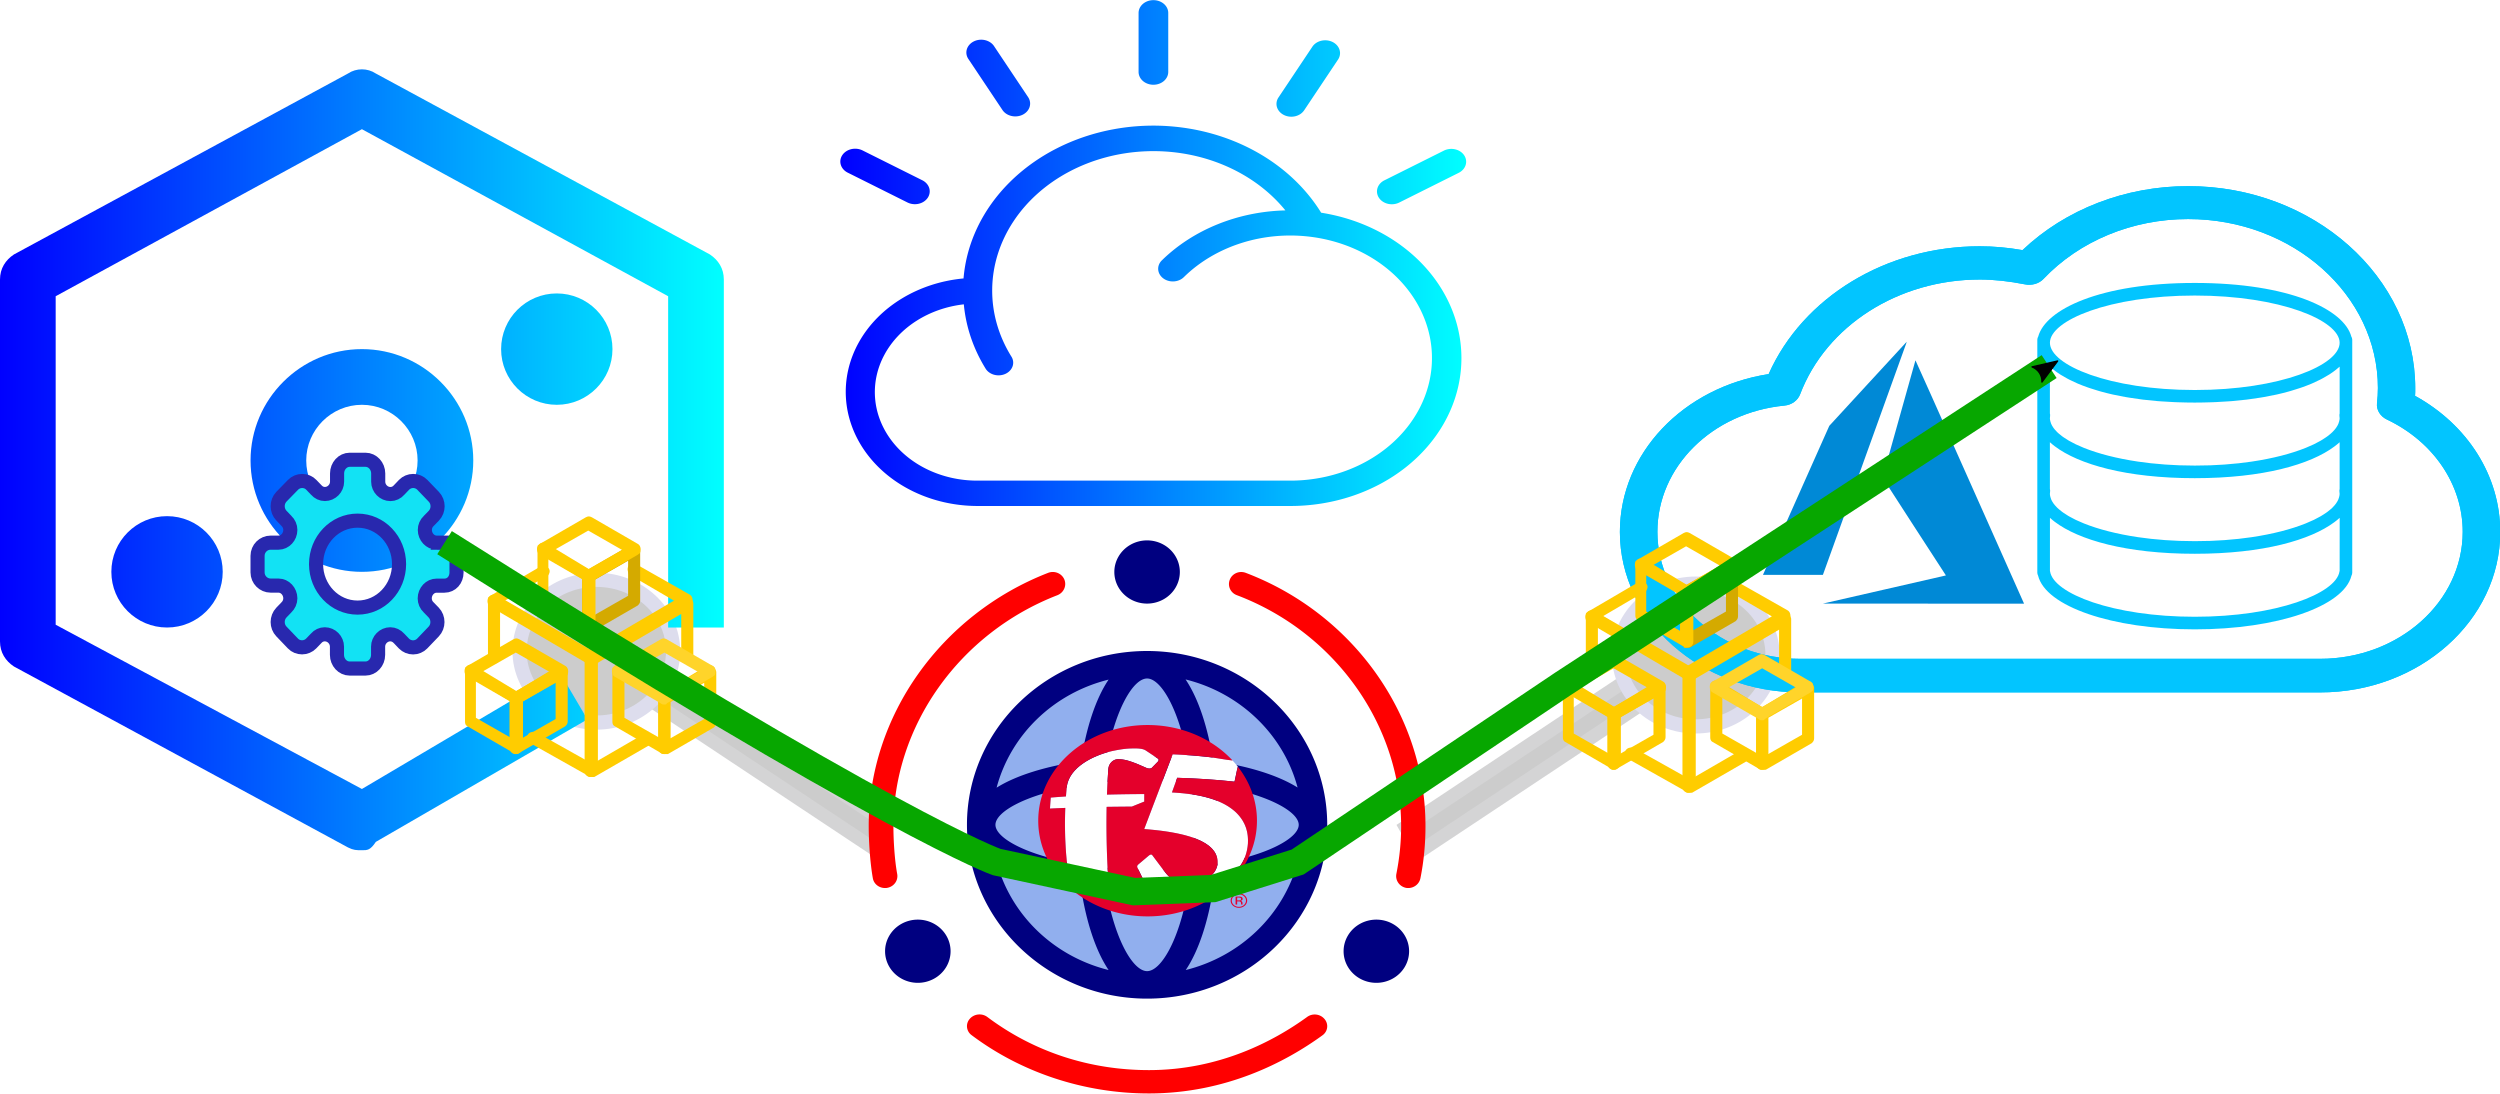 <?xml version="1.0" encoding="UTF-8" standalone="no"?>
<!-- Created with Inkscape (http://www.inkscape.org/) -->

<svg
   width="1036.874"
   height="453.543"
   viewBox="0 0 274.34 120"
   version="1.1"
   id="svg5"
   inkscape:version="1.1.2 (0a00cf5339, 2022-02-04)"
   sodipodi:docname="service_connected_to_azure_cloud.svg"
   xmlns:inkscape="http://www.inkscape.org/namespaces/inkscape"
   xmlns:sodipodi="http://sodipodi.sourceforge.net/DTD/sodipodi-0.dtd"
   xmlns:xlink="http://www.w3.org/1999/xlink"
   xmlns="http://www.w3.org/2000/svg"
   xmlns:svg="http://www.w3.org/2000/svg">
  <sodipodi:namedview
     id="namedview7"
     pagecolor="#ffffff"
     bordercolor="#666666"
     borderopacity="1.0"
     inkscape:pageshadow="2"
     inkscape:pageopacity="0.0"
     inkscape:pagecheckerboard="0"
     inkscape:document-units="mm"
     showgrid="false"
     units="px"
     inkscape:zoom="0.75277076"
     inkscape:cx="484.21116"
     inkscape:cy="385.90766"
     inkscape:window-width="1920"
     inkscape:window-height="1043"
     inkscape:window-x="0"
     inkscape:window-y="1080"
     inkscape:window-maximized="1"
     inkscape:current-layer="layer1"
     fit-margin-top="0"
     fit-margin-left="0"
     fit-margin-right="0"
     fit-margin-bottom="0" />
  <defs
     id="defs2">
    <marker
       style="overflow:visible;"
       id="marker12172"
       refX="0.0"
       refY="0.0"
       orient="auto"
       inkscape:stockid="Arrow2Send"
       inkscape:isstock="true">
      <path
         transform="scale(0.3) rotate(180) translate(-2.3,0)"
         d="M 8.719,4.034 L -2.207,0.016 L 8.719,-4.002 C 6.973,-1.63 6.983,1.616 8.719,4.034 z "
         style="stroke:context-stroke;fill-rule:evenodd;fill:context-stroke;stroke-width:0.625;stroke-linejoin:round;"
         id="path12170" />
    </marker>
    <marker
       style="overflow:visible;"
       id="marker12162"
       refX="0.0"
       refY="0.0"
       orient="auto"
       inkscape:stockid="Arrow2Mend"
       inkscape:isstock="true">
      <path
         transform="scale(0.6) rotate(180) translate(0,0)"
         d="M 8.719,4.034 L -2.207,0.016 L 8.719,-4.002 C 6.973,-1.63 6.983,1.616 8.719,4.034 z "
         style="stroke:context-stroke;fill-rule:evenodd;fill:context-stroke;stroke-width:0.625;stroke-linejoin:round;"
         id="path12160" />
    </marker>
    <marker
       style="overflow:visible;"
       id="Arrow2Send"
       refX="0.0"
       refY="0.0"
       orient="auto"
       inkscape:stockid="Arrow2Send"
       inkscape:isstock="true">
      <path
         transform="scale(0.3) rotate(180) translate(-2.3,0)"
         d="M 8.719,4.034 L -2.207,0.016 L 8.719,-4.002 C 6.973,-1.63 6.983,1.616 8.719,4.034 z "
         style="stroke:context-stroke;fill-rule:evenodd;fill:context-stroke;stroke-width:0.625;stroke-linejoin:round;"
         id="path11225" />
    </marker>
    <marker
       style="overflow:visible;"
       id="Arrow2Mend"
       refX="0.0"
       refY="0.0"
       orient="auto"
       inkscape:stockid="Arrow2Mend"
       inkscape:isstock="true">
      <path
         transform="scale(0.6) rotate(180) translate(0,0)"
         d="M 8.719,4.034 L -2.207,0.016 L 8.719,-4.002 C 6.973,-1.63 6.983,1.616 8.719,4.034 z "
         style="stroke:context-stroke;fill-rule:evenodd;fill:context-stroke;stroke-width:0.625;stroke-linejoin:round;"
         id="path11219" />
    </marker>
    <marker
       style="overflow:visible;"
       id="Arrow1Lend"
       refX="0.0"
       refY="0.0"
       orient="auto"
       inkscape:stockid="Arrow1Lend"
       inkscape:isstock="true">
      <path
         transform="scale(0.8) rotate(180) translate(12.5,0)"
         style="fill-rule:evenodd;fill:context-stroke;stroke:context-stroke;stroke-width:1.0pt;"
         d="M 0.0,0.0 L 5.0,-5.0 L -12.5,0.0 L 5.0,5.0 L 0.0,0.0 z "
         id="path11195" />
    </marker>
    <linearGradient
       inkscape:collect="always"
       id="linearGradient2880">
      <stop
         style="stop-color:#0000ff;stop-opacity:1"
         offset="0"
         id="stop2876" />
      <stop
         style="stop-color:#00ffff;stop-opacity:1"
         offset="1"
         id="stop2878" />
    </linearGradient>
    <style
       id="style873">.cls-1{fill:#e4002b;}.cls-2{fill:#fff;}.cls-3{fill:#e2183d;}</style>
    <linearGradient
       inkscape:collect="always"
       xlink:href="#linearGradient2880"
       id="linearGradient3376"
       gradientUnits="userSpaceOnUse"
       x1="-0.005"
       y1="16.034"
       x2="32"
       y2="16.034" />
    <linearGradient
       inkscape:collect="always"
       xlink:href="#linearGradient2880"
       id="linearGradient5359"
       gradientUnits="userSpaceOnUse"
       x1="-0.005"
       y1="16.034"
       x2="32"
       y2="16.034" />
    <linearGradient
       inkscape:collect="always"
       xlink:href="#linearGradient2880"
       id="linearGradient9417"
       x1="0"
       y1="70.125"
       x2="130"
       y2="70.125"
       gradientUnits="userSpaceOnUse" />
    <linearGradient
       inkscape:collect="always"
       xlink:href="#linearGradient2880"
       id="linearGradient9660"
       gradientUnits="userSpaceOnUse"
       x1="0"
       y1="70.125"
       x2="130"
       y2="70.125" />
    <linearGradient
       inkscape:collect="always"
       xlink:href="#linearGradient2880"
       id="linearGradient9662"
       gradientUnits="userSpaceOnUse"
       x1="0"
       y1="70.125"
       x2="130"
       y2="70.125" />
    <linearGradient
       inkscape:collect="always"
       xlink:href="#linearGradient2880"
       id="linearGradient9664"
       gradientUnits="userSpaceOnUse"
       x1="0"
       y1="70.125"
       x2="130"
       y2="70.125" />
    <linearGradient
       inkscape:collect="always"
       xlink:href="#linearGradient2880"
       id="linearGradient9666"
       gradientUnits="userSpaceOnUse"
       x1="0"
       y1="70.125"
       x2="130"
       y2="70.125" />
  </defs>
  <g
     inkscape:groupmode="layer"
     id="layer4"
     inkscape:label="Layer 2"
     transform="translate(1.768,28.161)">
    <g
       id="g9768">
      <rect
         style="fill:#cccccc;fill-opacity:1;stroke:#d4d4d5;stroke-width:1.46;stroke-miterlimit:4;stroke-dasharray:none;stroke-opacity:1"
         id="rect2408-2"
         width="3.124"
         height="32.266"
         x="-139.891"
         y="-134.001"
         transform="matrix(-0.495,-0.869,-0.833,0.553,0,0)" />
      <ellipse
         style="fill:#cccccc;fill-opacity:1;stroke:#dddded;stroke-width:1.556;stroke-opacity:1"
         id="path5829-6-5-8-9"
         cx="184.319"
         cy="43.717"
         rx="8.424"
         ry="7.833" />
    </g>
    <g
       id="g9768-7"
       transform="matrix(-1,0,0,1,247.991,-0.42)">
      <rect
         style="fill:#cccccc;fill-opacity:1;stroke:#d4d4d5;stroke-width:1.46;stroke-miterlimit:4;stroke-dasharray:none;stroke-opacity:1"
         id="rect2408-2-7"
         width="3.124"
         height="32.266"
         x="-139.891"
         y="-134.001"
         transform="matrix(-0.495,-0.869,-0.833,0.553,0,0)" />
      <ellipse
         style="fill:#cccccc;fill-opacity:1;stroke:#dddded;stroke-width:1.556;stroke-opacity:1"
         id="path5829-6-5-8-9-6"
         cx="184.319"
         cy="43.717"
         rx="8.424"
         ry="7.833" />
    </g>
  </g>
  <g
     inkscape:label="Layer 1"
     inkscape:groupmode="layer"
     id="layer1"
     transform="translate(-87.149,9.774)">
    <g
       style="fill:url(#linearGradient3376);fill-opacity:1;stroke-width:1;stroke-miterlimit:4;stroke-dasharray:none"
       id="g873"
       transform="matrix(2.145,0,0,1.855,179.4,-11.754)">
      <path
         d="M 24.581,13.65 A 9.733,9.733 0 0 0 6.286,17.539 6.75,6.75 0 0 0 7,31 H 23 A 8.746,8.746 0 0 0 24.581,13.65 Z M 23,29.5 H 7 a 5.237,5.237 0 0 1 -0.699,-10.429 9.726,9.726 0 0 0 1.104,3.784 0.75,0.75 0 1 0 1.321,-0.709 8.25,8.25 0 0 1 14.026,-8.632 8.754,8.754 0 0 0 -6.315,2.95 0.75,0.75 0 1 0 1.125,0.992 A 7.25,7.25 0 1 1 23,29.5 Z M 31.898,10.255 A 0.758,0.758 0 0 0 30.862,9.977 l -3.02,1.744 A 0.759,0.759 0 1 0 28.6,13.035 l 3.02,-1.744 a 0.759,0.759 0 0 0 0.278,-1.036 z M 22.676,7.87 a 0.758,0.758 0 0 0 1.036,-0.278 l 1.744,-3.02 a 0.759,0.759 0 0 0 -1.314,-0.759 l -1.744,3.02 A 0.759,0.759 0 0 0 22.676,7.87 Z M 16,6.081 A 0.759,0.759 0 0 0 16.759,5.322 V 1.835 a 0.759,0.759 0 1 0 -1.518,0 V 5.322 A 0.759,0.759 0 0 0 16,6.081 Z M 8.287,7.592 A 0.759,0.759 0 0 0 9.601,6.833 L 7.857,3.813 A 0.759,0.759 0 1 0 6.543,4.572 Z M 4.159,11.721 1.139,9.977 a 0.759,0.759 0 1 0 -0.759,1.314 L 3.4,13.035 a 0.759,0.759 0 1 0 0.759,-1.314 z"
         id="path864"
         style="fill:url(#linearGradient5359);fill-opacity:1;stroke-width:1;stroke-miterlimit:4;stroke-dasharray:none" />
    </g>
    <g
       id="g1898"
       transform="matrix(0.611,0,0,0.611,87.149,-2.166)"
       style="fill:url(#linearGradient9417);fill-opacity:1">
      <path
         d="m 65,140.25 c -1,0 -1.5,0 -2.5,-0.5 l -60,-32.5 C 1,106.25 0,104.75 0,102.75 v -65 c 0,-2 1,-3.5 2.5,-4.5 l 60,-32.5 c 1.5,-1 3.5,-1 5,0 l 60,32.5 c 1.5,1 2.5,2.5 2.5,4.5 v 62.5 h -10 v -59.5 l -55,-30 -55,30 v 59 l 55,29.5 35.5,-21 5,8.5 -38,22 c -1,1.5 -1.5,1.5 -2.5,1.5 z"
         id="shell_outline_10_"
         style="fill:url(#linearGradient9660);fill-opacity:1;stroke-width:5" />
      <circle
         cx="30"
         cy="90.25"
         r="10"
         id="circle3"
         style="fill:url(#linearGradient9662);fill-opacity:1;stroke-width:5" />
      <path
         d="m 65,90.25 c -11,0 -20,-9 -20,-20 0,-11 9,-20 20,-20 11,0 20,9 20,20 0,11 -9,20 -20,20 z m 0,-30 c -5.5,0 -10,4.5 -10,10 0,5.5 4.5,10 10,10 5.5,0 10,-4.5 10,-10 0,-5.5 -4.5,-10 -10,-10 z"
         id="path5"
         style="fill:url(#linearGradient9664);fill-opacity:1;stroke-width:5" />
      <circle
         cx="100"
         cy="50.25"
         r="10"
         id="circle7"
         style="fill:url(#linearGradient9666);fill-opacity:1;stroke-width:5" />
    </g>
    <path
       d="m 135.932,49.774 h -0.865 c -0.706,0 -1.298,-0.638 -1.298,-1.396 0,-0.382 0.154,-0.728 0.427,-0.984 l 0.558,-0.573 c 0.552,-0.573 0.552,-1.509 0,-2.081 l -1.269,-1.318 c -0.25,-0.262 -0.62,-0.417 -0.996,-0.417 -0.376,0 -0.74,0.155 -0.996,0.417 l -0.535,0.561 c -0.256,0.298 -0.598,0.459 -0.968,0.459 -0.729,0 -1.338,-0.62 -1.338,-1.354 v -0.912 c 0,-0.805 -0.62,-1.497 -1.395,-1.497 h -1.73 c -0.774,0 -1.389,0.686 -1.389,1.497 v 0.907 c 0,0.734 -0.609,1.354 -1.338,1.354 -0.364,0 -0.7,-0.161 -0.945,-0.441 l -0.552,-0.573 c -0.25,-0.268 -0.62,-0.417 -0.996,-0.417 -0.376,0 -0.74,0.155 -0.996,0.417 l -1.281,1.312 c -0.546,0.573 -0.546,1.509 0,2.075 l 0.535,0.561 c 0.285,0.268 0.444,0.626 0.444,1.008 0,0.763 -0.592,1.396 -1.298,1.396 h -0.865 c -0.78,0 -1.434,0.638 -1.434,1.449 v 0.907 0.907 c 0,0.805 0.655,1.449 1.434,1.449 h 0.865 c 0.706,0 1.298,0.638 1.298,1.396 0,0.382 -0.159,0.74 -0.444,1.008 l -0.535,0.555 c -0.546,0.573 -0.546,1.509 0,2.075 l 1.269,1.324 c 0.25,0.268 0.62,0.417 0.996,0.417 0.376,0 0.74,-0.155 0.996,-0.417 l 0.552,-0.573 c 0.239,-0.28 0.581,-0.441 0.945,-0.441 0.729,0 1.338,0.62 1.338,1.354 v 0.907 c 0,0.805 0.615,1.497 1.395,1.497 h 1.73 c 0.774,0 1.389,-0.686 1.389,-1.497 v -0.907 c 0,-0.734 0.609,-1.354 1.338,-1.354 0.364,0 0.706,0.167 0.968,0.459 l 0.535,0.561 c 0.256,0.262 0.62,0.417 0.996,0.417 0.376,0 0.74,-0.155 0.996,-0.417 l 1.269,-1.324 c 0.546,-0.573 0.546,-1.509 0,-2.081 l -0.558,-0.573 c -0.273,-0.256 -0.427,-0.608 -0.427,-0.984 0,-0.763 0.592,-1.396 1.298,-1.396 h 0.865 c 0.774,0 1.326,-0.638 1.326,-1.449 v -0.912 -0.907 c 0.011,-0.811 -0.541,-1.449 -1.315,-1.449 z m -4.992,2.356 v 0 c 0,2.63 -2.032,4.771 -4.554,4.771 -2.522,0 -4.554,-2.141 -4.554,-4.771 v 0 0 c 0,-2.63 2.032,-4.771 4.554,-4.771 2.522,0 4.554,2.141 4.554,4.771 z"
       id="path2306-8"
       style="fill:#12e2f4;fill-opacity:1;stroke:#2828ae;stroke-width:1.548;stroke-miterlimit:4;stroke-dasharray:none;stroke-opacity:1" />
    <g
       id="g9658"
       transform="matrix(1.272,0,0,1.272,-71.963,-2.887)">
      <g
         fill="#231f20"
         id="g4884-7"
         transform="matrix(0.155,0,0,0.138,263.13,-2.854)"
         style="fill:#02c5ff;fill-opacity:1">
        <path
           d="m 211.3,156.2 c -45.3,0 -85.5,28.9 -100,71.8 -1.3,3.8 -4.7,6.6 -8.7,7 -40.3,4.4 -70.7,38.3 -70.7,78.9 0,43.8 35.6,79.4 79.4,79.4 h 289.4 c 43.8,0 79.4,-35.6 79.4,-79.4 0,-29.4 -16.2,-56.3 -42.2,-70.2 -3.7,-2 -5.9,-6 -5.5,-10.2 0.3,-3.1 0.5,-6.3 0.5,-9.5 0,-58.2 -47.4,-105.6 -105.6,-105.6 -31,0 -60.4,13.6 -80.5,37.4 -2.5,3 -6.6,4.3 -10.4,3.4 -8.6,-1.9 -17,-3 -25.1,-3 z M 400.7,414.3 H 111.3 C 56,414.3 11,369.3 11,314 c 0,-49.1 35.2,-90.4 82.8,-98.7 19,-48 65.4,-79.9 117.5,-79.9 7.8,0 15.7,0.8 23.8,2.4 23.9,-25.5 57.2,-40 92.2,-40 69.7,0 126.4,56.7 126.4,126.4 0,1.6 0,3.1 -0.1,4.7 29.4,18.2 47.4,50.2 47.4,85.1 0,55.3 -45,100.3 -100.3,100.3 z"
           id="path4880-3"
           style="fill:#02c5ff;fill-opacity:1" />
        <path
           d="m 211.3,156.2 c -45.3,0 -85.5,28.9 -100,71.8 -1.3,3.8 -4.7,6.6 -8.7,7 -40.3,4.4 -70.7,38.3 -70.7,78.9 0,43.8 35.6,79.4 79.4,79.4 h 289.4 c 43.8,0 79.4,-35.6 79.4,-79.4 0,-29.4 -16.2,-56.3 -42.2,-70.2 -3.7,-2 -5.9,-6 -5.5,-10.2 0.3,-3.1 0.5,-6.3 0.5,-9.5 0,-58.2 -47.4,-105.6 -105.6,-105.6 -31,0 -60.4,13.6 -80.5,37.4 -2.5,3 -6.6,4.3 -10.4,3.4 -8.6,-1.9 -17,-3 -25.1,-3 z M 400.7,414.3 H 111.3 C 56,414.3 11,369.3 11,314 c 0,-49.1 35.2,-90.4 82.8,-98.7 19,-48 65.4,-79.9 117.5,-79.9 7.8,0 15.7,0.8 23.8,2.4 23.9,-25.5 57.2,-40 92.2,-40 69.7,0 126.4,56.7 126.4,126.4 0,1.6 0,3.1 -0.1,4.7 29.4,18.2 47.4,50.2 47.4,85.1 0,55.3 -45,100.3 -100.3,100.3 z"
           id="path4882-6"
           style="fill:#02c5ff;fill-opacity:1" />
      </g>
      <path
         inkscape:connector-curvature="0"
         id="path21"
         d="m 287.601,45.457 c 2.893,-0.662 5.283,-1.21 5.311,-1.217 l 0.05,-0.014 -2.732,-4.209 c -1.502,-2.315 -2.732,-4.218 -2.732,-4.229 0,-0.022 2.821,-10.082 2.837,-10.118 0.006,-0.012 1.925,4.281 4.653,10.405 2.554,5.734 4.66,10.462 4.68,10.506 l 0.036,0.081 -8.681,-0.001 -8.681,-0.001 5.261,-1.204 z m -10.419,-1.283 c 0,-0.005 1.287,-2.9 2.86,-6.431 l 2.86,-6.421 3.333,-3.623 c 1.833,-1.993 3.338,-3.626 3.344,-3.629 0.006,-0.002 -0.018,0.076 -0.053,0.175 -0.036,0.099 -1.664,4.624 -3.62,10.056 l -3.555,9.876 -2.585,0.005 c -1.422,0.002 -2.585,-5.89e-4 -2.585,-0.005 z"
         style="fill:#0089d6;fill-opacity:1;stroke-width:0.015"
         sodipodi:nodetypes="sscsssssccccssscssssccss" />
      <path
         d="m 327.937,23.619 c -0.629,-2.331 -5.313,-4.624 -13.505,-4.624 -8.192,0 -12.876,2.293 -13.505,4.624 -0.045,0.08 -0.079,0.167 -0.079,0.266 v 0.272 6.249 0.272 0.272 5.977 0.272 0.272 6.52 c 0,0.088 0.023,0.171 0.064,0.245 0.642,2.66 6.383,4.645 13.521,4.645 7.121,0 12.853,-1.977 13.516,-4.627 0.043,-0.078 0.068,-0.167 0.068,-0.263 v -6.52 -0.272 -0.272 -5.977 -0.272 -0.272 -6.249 -0.272 c 0,-0.099 -0.034,-0.186 -0.079,-0.266 z m -1.05,13.842 c -0.014,0.066 -0.036,0.131 -0.063,0.197 -0.022,0.054 -0.049,0.108 -0.078,0.161 -0.036,0.067 -0.077,0.134 -0.125,0.2 -0.036,0.051 -0.077,0.1 -0.119,0.151 -0.06,0.071 -0.124,0.142 -0.197,0.213 -0.044,0.043 -0.092,0.085 -0.141,0.128 -0.089,0.078 -0.182,0.155 -0.286,0.231 -0.045,0.033 -0.092,0.065 -0.14,0.098 -0.123,0.085 -0.251,0.169 -0.392,0.252 -0.037,0.022 -0.077,0.044 -0.115,0.065 -0.162,0.091 -0.331,0.182 -0.513,0.27 -0.023,0.012 -0.048,0.022 -0.072,0.033 -0.204,0.096 -0.417,0.191 -0.644,0.282 -0.006,0.002 -0.012,0.004 -0.021,0.008 -1.234,0.493 -2.812,0.907 -4.652,1.179 -0.011,0.001 -0.018,0.002 -0.028,0.004 -0.358,0.053 -0.724,0.099 -1.101,0.141 -0.061,0.006 -0.126,0.01 -0.188,0.016 -0.329,0.034 -0.661,0.066 -1.004,0.091 -0.156,0.012 -0.321,0.016 -0.48,0.027 -0.258,0.014 -0.512,0.032 -0.776,0.041 -0.431,0.014 -0.872,0.022 -1.321,0.022 -0.449,0 -0.889,-0.008 -1.321,-0.024 -0.264,-0.008 -0.519,-0.027 -0.776,-0.041 -0.159,-0.01 -0.323,-0.014 -0.48,-0.027 -0.342,-0.025 -0.675,-0.056 -1.004,-0.091 -0.062,-0.006 -0.127,-0.01 -0.188,-0.016 -0.377,-0.041 -0.743,-0.089 -1.101,-0.141 -0.011,-0.001 -0.018,-0.002 -0.028,-0.004 -1.839,-0.272 -3.418,-0.686 -4.652,-1.179 -0.006,-0.002 -0.012,-0.004 -0.021,-0.008 -0.228,-0.091 -0.441,-0.186 -0.644,-0.282 -0.023,-0.012 -0.049,-0.022 -0.072,-0.033 -0.183,-0.088 -0.352,-0.178 -0.513,-0.27 -0.038,-0.022 -0.078,-0.043 -0.115,-0.065 -0.141,-0.083 -0.269,-0.167 -0.392,-0.252 -0.047,-0.033 -0.095,-0.065 -0.14,-0.098 -0.104,-0.077 -0.197,-0.154 -0.286,-0.231 -0.049,-0.042 -0.097,-0.085 -0.141,-0.128 -0.073,-0.071 -0.137,-0.141 -0.197,-0.213 -0.042,-0.05 -0.083,-0.1 -0.119,-0.151 -0.048,-0.067 -0.089,-0.134 -0.126,-0.2 -0.029,-0.054 -0.055,-0.108 -0.078,-0.161 -0.027,-0.066 -0.048,-0.131 -0.063,-0.197 -0.021,-0.086 -0.042,-0.174 -0.042,-0.262 0,-0.061 0.006,-0.123 0.016,-0.184 0.014,-0.082 0.006,-0.164 -0.016,-0.242 v -4.034 c 0.014,0.014 0.034,0.028 0.05,0.042 0.118,0.104 0.239,0.208 0.375,0.308 2.047,1.548 6.14,2.751 12.073,2.751 5.908,0 9.99,-1.193 12.046,-2.732 0.164,-0.12 0.312,-0.243 0.451,-0.368 l 5.3e-4,-5.33e-4 v 4.034 c -0.023,0.078 -0.03,0.16 -0.017,0.242 0.011,0.061 0.017,0.122 0.017,0.184 0,0.087 -0.022,0.176 -0.043,0.264 z m 0.043,-11.243 v 4.034 c -0.023,0.078 -0.03,0.16 -0.017,0.242 0.011,0.061 0.017,0.122 0.017,0.184 0,0.087 -0.022,0.176 -0.043,0.264 -0.014,0.066 -0.036,0.131 -0.063,0.197 -0.022,0.054 -0.049,0.108 -0.078,0.161 -0.036,0.067 -0.077,0.134 -0.125,0.2 -0.036,0.051 -0.077,0.101 -0.119,0.151 -0.06,0.071 -0.124,0.142 -0.197,0.213 -0.044,0.043 -0.092,0.085 -0.141,0.128 -0.089,0.078 -0.182,0.155 -0.286,0.231 -0.045,0.033 -0.092,0.065 -0.14,0.098 -0.123,0.085 -0.251,0.169 -0.392,0.252 -0.037,0.022 -0.077,0.044 -0.115,0.065 -0.162,0.091 -0.331,0.182 -0.513,0.27 -0.023,0.012 -0.048,0.022 -0.072,0.033 -0.204,0.096 -0.417,0.191 -0.644,0.282 -0.006,0.002 -0.012,0.004 -0.021,0.008 -1.234,0.493 -2.812,0.907 -4.652,1.179 -0.011,0.001 -0.018,0.002 -0.028,0.004 -0.358,0.053 -0.724,0.099 -1.101,0.141 -0.061,0.006 -0.126,0.01 -0.188,0.016 -0.329,0.034 -0.661,0.066 -1.004,0.091 -0.156,0.012 -0.321,0.016 -0.48,0.027 -0.258,0.014 -0.512,0.032 -0.776,0.041 -0.431,0.014 -0.872,0.022 -1.321,0.022 -0.449,0 -0.889,-0.008 -1.321,-0.024 -0.264,-0.008 -0.519,-0.027 -0.776,-0.041 -0.159,-0.01 -0.323,-0.014 -0.48,-0.027 -0.342,-0.025 -0.675,-0.056 -1.004,-0.091 -0.062,-0.006 -0.127,-0.01 -0.188,-0.016 -0.377,-0.041 -0.743,-0.089 -1.101,-0.141 -0.011,-0.001 -0.018,-0.002 -0.028,-0.004 -1.839,-0.272 -3.418,-0.686 -4.652,-1.179 -0.006,-0.002 -0.012,-0.004 -0.021,-0.008 -0.228,-0.091 -0.441,-0.186 -0.644,-0.282 -0.023,-0.012 -0.049,-0.022 -0.072,-0.033 -0.183,-0.088 -0.352,-0.178 -0.513,-0.27 -0.038,-0.022 -0.078,-0.043 -0.115,-0.065 -0.141,-0.083 -0.269,-0.167 -0.392,-0.252 -0.047,-0.033 -0.095,-0.065 -0.14,-0.098 -0.104,-0.077 -0.197,-0.154 -0.286,-0.231 -0.049,-0.042 -0.097,-0.085 -0.141,-0.128 -0.073,-0.071 -0.137,-0.141 -0.197,-0.213 -0.042,-0.05 -0.083,-0.1 -0.119,-0.151 -0.048,-0.067 -0.089,-0.134 -0.126,-0.2 -0.029,-0.054 -0.055,-0.108 -0.078,-0.161 -0.027,-0.066 -0.048,-0.131 -0.063,-0.197 -0.021,-0.086 -0.042,-0.174 -0.042,-0.262 0,-0.061 0.006,-0.123 0.016,-0.184 0.014,-0.082 0.006,-0.164 -0.016,-0.242 v -4.034 c 0.065,0.059 0.14,0.117 0.21,0.176 0.039,0.033 0.075,0.065 0.117,0.098 0.163,0.128 0.339,0.255 0.53,0.378 0.04,0.025 0.084,0.051 0.126,0.076 0.16,0.099 0.329,0.197 0.506,0.292 0.066,0.035 0.131,0.07 0.199,0.105 0.198,0.101 0.406,0.199 0.625,0.294 0.036,0.016 0.069,0.032 0.105,0.047 0.255,0.108 0.525,0.211 0.807,0.311 0.078,0.028 0.159,0.054 0.239,0.081 0.224,0.076 0.455,0.148 0.695,0.218 0.086,0.025 0.171,0.051 0.26,0.075 0.318,0.088 0.646,0.172 0.991,0.249 0.047,0.01 0.098,0.021 0.146,0.03 0.304,0.066 0.619,0.128 0.943,0.185 0.11,0.021 0.221,0.038 0.333,0.056 0.308,0.051 0.625,0.097 0.951,0.139 0.084,0.01 0.163,0.023 0.248,0.034 0.404,0.049 0.823,0.091 1.252,0.127 0.106,0.008 0.216,0.014 0.324,0.023 0.344,0.025 0.696,0.046 1.055,0.062 0.131,0.006 0.261,0.012 0.395,0.016 0.468,0.016 0.945,0.027 1.44,0.027 0.494,0 0.972,-0.012 1.44,-0.027 0.133,-0.004 0.264,-0.01 0.395,-0.016 0.36,-0.016 0.711,-0.037 1.055,-0.062 0.108,-0.008 0.217,-0.014 0.324,-0.023 0.43,-0.035 0.848,-0.078 1.252,-0.127 0.085,-0.01 0.165,-0.023 0.248,-0.034 0.325,-0.042 0.642,-0.089 0.951,-0.139 0.112,-0.018 0.223,-0.037 0.333,-0.056 0.324,-0.058 0.639,-0.119 0.943,-0.185 0.048,-0.01 0.099,-0.021 0.146,-0.03 0.344,-0.077 0.673,-0.161 0.991,-0.249 0.089,-0.024 0.173,-0.05 0.26,-0.075 0.24,-0.07 0.471,-0.142 0.695,-0.218 0.08,-0.027 0.161,-0.053 0.239,-0.081 0.281,-0.1 0.553,-0.203 0.807,-0.311 0.036,-0.014 0.069,-0.031 0.105,-0.047 0.219,-0.096 0.427,-0.193 0.625,-0.294 0.068,-0.035 0.134,-0.07 0.199,-0.105 0.178,-0.095 0.347,-0.192 0.506,-0.292 0.041,-0.025 0.086,-0.051 0.126,-0.076 0.191,-0.123 0.367,-0.249 0.53,-0.378 0.041,-0.033 0.077,-0.065 0.117,-0.098 0.071,-0.059 0.145,-0.117 0.21,-0.176 z m -12.497,-6.136 c 7.365,0 12.497,2.147 12.497,4.075 0,1.928 -5.132,4.075 -12.497,4.075 -7.365,0 -12.497,-2.147 -12.497,-4.075 0,-1.928 5.132,-4.075 12.497,-4.075 z m 12.497,23.747 c -0.008,0.024 -0.012,0.048 -0.017,0.073 -0.308,1.88 -5.397,3.892 -12.48,3.892 -7.083,0 -12.172,-2.012 -12.48,-3.892 -0.005,-0.024 -0.011,-0.048 -0.016,-0.071 v -4.572 c 0.014,0.014 0.034,0.028 0.05,0.042 0.119,0.104 0.239,0.208 0.375,0.308 2.047,1.548 6.14,2.751 12.073,2.751 5.908,0 9.99,-1.193 12.046,-2.732 0.164,-0.12 0.312,-0.243 0.451,-0.368 l 5.6e-4,-5.34e-4 z"
         id="path5140"
         style="fill:#02c5ff;fill-opacity:1;stroke-width:0.543" />
    </g>
    <g
       id="g5826"
       transform="matrix(0.52,0,0,0.52,255.196,34.375)">
      <path
         class="st5"
         d="m 33.158,82.386 c -0.765,0 -1.275,-0.51 -1.275,-1.275 V 57.404 c 0,-0.51 0.255,-0.765 0.51,-1.02 l 20.393,-11.981 c 0.51,-0.255 1.275,-0.255 1.784,0.51 0,0.255 0.255,0.51 0.255,0.765 v 10.961 c 0,0.765 -0.51,1.275 -1.275,1.275 -0.765,0 -1.275,-0.51 -1.275,-1.275 V 47.972 L 34.433,58.424 V 79.072 l 9.687,-5.608 c 0.51,-0.255 1.275,0 1.784,0.51 0.255,0.51 0,1.275 -0.51,1.784 L 33.923,82.386 c -0.255,0 -0.51,0 -0.765,0 z"
         id="path12302"
         style="fill:#ffcc00;fill-opacity:1;stroke-width:2.549" />
      <path
         class="st5"
         d="m 33.158,82.386 c -0.255,0 -0.51,0 -0.51,-0.255 L 20.413,75.248 c -0.51,-0.255 -0.765,-1.02 -0.51,-1.784 0.255,-0.51 1.02,-0.765 1.784,-0.51 v 0 l 10.451,5.863 V 57.914 L 14.04,47.463 v 9.687 c 0,0.765 -0.51,1.275 -1.275,1.275 -0.765,0 -1.275,-0.51 -1.275,-1.275 V 45.168 c 0,-0.765 0.51,-1.275 1.275,-1.275 0.255,0 0.51,0 0.765,0.255 l 20.648,11.981 c 0.51,0.255 0.51,0.765 0.51,1.02 V 80.856 c -0.255,1.02 -0.765,1.529 -1.529,1.529 z"
         id="path12304"
         style="fill:#ffcc00;fill-opacity:1;stroke-width:2.549" />
      <path
         class="st5"
         d="m 33.158,58.679 c -0.255,0 -0.51,0 -0.765,-0.255 L 12.001,46.443 c -0.51,-0.255 -0.765,-1.02 -0.51,-1.784 0,-0.255 0.255,-0.255 0.51,-0.51 l 10.451,-6.118 c 0.51,-0.51 1.275,-0.255 1.784,0.255 0.51,0.51 0.255,1.275 -0.255,1.784 0,0 0,0 -0.255,0 l -8.667,5.098 17.844,10.451 17.844,-10.451 -9.177,-5.353 c -0.51,-0.255 -0.765,-1.275 -0.51,-1.784 0.255,-0.51 1.02,-0.765 1.784,-0.51 l 11.216,6.373 c 0.51,0.255 0.765,1.02 0.51,1.784 0,0.255 -0.255,0.255 -0.51,0.51 l -20.393,11.981 c 0,0.51 -0.255,0.51 -0.51,0.51 z"
         id="path12306"
         style="fill:#ffcc00;fill-opacity:1;stroke-width:2.549" />
      <path
         class="st5"
         d="m 17.354,77.542 c -0.765,0 -1.275,-0.51 -1.275,-1.275 V 65.816 c 0,-0.51 0.255,-0.765 0.51,-1.02 l 9.687,-5.863 c 0.51,-0.255 0.765,-0.255 1.275,0 0.51,0.255 0.765,0.765 0.765,1.02 v 10.706 c 0,0.51 -0.255,0.765 -0.51,1.02 l -9.687,5.608 c -0.255,0.255 -0.51,0.255 -0.765,0.255 z M 18.628,66.581 V 74.228 l 7.138,-4.079 v -7.647 z"
         id="path12308"
         style="fill:#ffcc00;fill-opacity:1;stroke-width:2.549" />
      <path
         class="st5"
         d="m 17.354,77.542 c -0.255,0 -0.51,0 -0.51,-0.255 L 7.157,71.679 C 6.648,71.424 6.648,70.915 6.648,70.66 V 59.953 c 0,-0.765 0.51,-1.275 1.275,-1.275 0.255,0 0.51,0 0.765,0.255 l 9.687,5.863 c 0.255,0.255 0.51,0.765 0.51,1.02 v 10.451 c -0.255,0.765 -0.765,1.275 -1.529,1.275 z M 8.942,69.895 16.079,73.974 V 66.326 L 8.942,61.993 Z"
         id="path12310"
         style="fill:#ffcc00;fill-opacity:1;stroke-width:2.549" />
      <path
         class="st5"
         d="m 17.354,67.091 c -0.255,0 -0.51,0 -0.51,-0.255 L 7.157,61.228 c -0.51,-0.255 -0.765,-1.02 -0.51,-1.784 0,-0.255 0.255,-0.255 0.51,-0.51 L 16.844,53.326 c 0.51,-0.255 0.765,-0.255 1.275,0 l 9.687,5.608 c 0.51,0.255 0.765,1.02 0.51,1.784 0,0.255 -0.255,0.255 -0.51,0.51 l -9.687,5.608 c -0.255,0.255 -0.51,0.255 -0.765,0.255 z m -7.138,-6.883 7.138,4.079 7.138,-4.079 -7.138,-4.079 z"
         id="path12312"
         style="fill:#ffcc00;fill-opacity:1;stroke-width:2.549" />
      <path
         class="st5"
         d="m 48.708,77.542 c -0.765,0 -1.275,-0.51 -1.275,-1.275 V 65.816 c 0,-0.51 0.255,-0.765 0.51,-1.02 l 9.687,-5.863 c 0.51,-0.255 1.275,-0.255 1.784,0.51 0,0.255 0.255,0.51 0.255,0.765 v 10.706 c 0,0.51 -0.255,0.765 -0.51,1.02 l -9.687,5.608 c -0.255,0 -0.51,0 -0.765,0 z M 49.983,66.581 V 74.228 l 7.138,-4.079 v -7.647 z"
         id="path12314"
         style="fill:#ffcc00;fill-opacity:1;stroke-width:2.549" />
      <path
         class="st5"
         d="m 48.708,77.542 c -0.255,0 -0.51,0 -0.765,-0.255 l -9.687,-5.608 C 37.747,71.424 37.747,70.915 37.747,70.66 V 59.953 c 0,-0.765 0.51,-1.275 1.275,-1.275 0.255,0 0.51,0 0.765,0.255 l 9.687,5.863 c 0.255,0.255 0.51,0.765 0.51,1.02 v 10.451 c 0,0.765 -0.51,1.275 -1.275,1.275 z m -8.412,-7.647 7.138,4.079 v -7.647 l -7.138,-4.333 z"
         id="path12316"
         style="fill:#ffcc00;fill-opacity:1;stroke-width:2.549" />
      <path
         class="st5"
         d="m 48.708,67.091 c -0.255,0 -0.51,0 -0.765,-0.255 l -9.687,-5.608 c -0.51,-0.255 -0.765,-1.02 -0.51,-1.784 0,-0.255 0.255,-0.255 0.51,-0.51 l 9.687,-5.608 c 0.51,-0.255 0.765,-0.255 1.275,0 l 9.687,5.608 c 0.51,0.255 0.765,1.02 0.51,1.784 0,0.255 -0.255,0.255 -0.51,0.51 l -9.687,5.608 c 0,0.255 -0.255,0.255 -0.51,0.255 z m -7.138,-6.883 7.138,4.079 7.138,-4.079 -7.138,-4.079 z"
         id="path12318"
         style="fill:#ffd42a;fill-opacity:1;stroke-width:2.549" />
      <path
         class="st5"
         d="m 32.649,51.796 c -0.255,0 -0.51,0 -0.51,-0.255 -0.51,-0.255 -0.765,-0.765 -0.765,-1.02 V 40.07 c 0,-0.51 0.255,-0.765 0.51,-1.02 l 9.687,-5.608 c 0.51,-0.255 1.275,-0.255 1.784,0.51 0,0.255 0.255,0.51 0.255,0.765 V 45.168 c 0,0.51 -0.255,0.765 -0.51,1.02 l -9.687,5.608 c -0.255,0 -0.51,0 -0.765,0 z m 1.275,-10.961 v 7.392 l 7.138,-4.079 V 36.756 Z"
         id="path12320"
         style="fill:#d4aa00;fill-opacity:1;stroke-width:2.549" />
      <path
         class="st5"
         d="m 32.649,51.796 c -0.255,0 -0.51,0 -0.51,-0.255 l -9.687,-5.608 c -0.51,-0.255 -0.51,-0.765 -0.51,-1.02 V 34.207 c 0,-0.765 0.51,-1.275 1.275,-1.275 0.255,0 0.51,0 0.765,0.255 l 9.687,5.863 c 0.255,0.255 0.51,0.765 0.51,1.02 v 10.451 c 0,0.51 -0.255,0.765 -0.51,1.02 -0.51,0.255 -0.765,0.255 -1.02,0.255 z m -8.412,-7.647 7.138,4.079 v -7.647 l -7.138,-4.334 z"
         id="path12322"
         style="fill:#ffcc00;fill-opacity:1;stroke-width:2.549" />
      <path
         class="st5"
         d="m 32.649,41.345 c -0.255,0 -0.51,0 -0.51,-0.255 l -9.687,-5.608 c -0.51,-0.255 -0.765,-1.02 -0.51,-1.784 0,-0.255 0.255,-0.255 0.51,-0.51 l 9.687,-5.608 c 0.51,-0.255 0.765,-0.255 1.275,0 l 9.687,5.608 c 0.51,0.255 0.765,1.02 0.51,1.784 0,0.255 -0.255,0.255 -0.51,0.51 l -9.687,5.608 c -0.255,0.255 -0.51,0.255 -0.765,0.255 z m -7.138,-6.883 7.138,4.079 7.138,-4.079 -7.138,-4.079 z"
         id="path12324"
         style="fill:#ffcc00;fill-opacity:1;stroke-width:2.549" />
    </g>
    <g
       id="g5826-1"
       transform="matrix(0.52,0,0,0.52,134.722,32.651)">
      <path
         class="st5"
         d="m 33.158,82.386 c -0.765,0 -1.275,-0.51 -1.275,-1.275 V 57.404 c 0,-0.51 0.255,-0.765 0.51,-1.02 l 20.393,-11.981 c 0.51,-0.255 1.275,-0.255 1.784,0.51 0,0.255 0.255,0.51 0.255,0.765 v 10.961 c 0,0.765 -0.51,1.275 -1.275,1.275 -0.765,0 -1.275,-0.51 -1.275,-1.275 V 47.972 L 34.433,58.424 V 79.072 l 9.687,-5.608 c 0.51,-0.255 1.275,0 1.784,0.51 0.255,0.51 0,1.275 -0.51,1.784 L 33.923,82.386 c -0.255,0 -0.51,0 -0.765,0 z"
         id="path12302-7"
         style="fill:#ffcc00;fill-opacity:1;stroke-width:2.549" />
      <path
         class="st5"
         d="m 33.158,82.386 c -0.255,0 -0.51,0 -0.51,-0.255 L 20.413,75.248 c -0.51,-0.255 -0.765,-1.02 -0.51,-1.784 0.255,-0.51 1.02,-0.765 1.784,-0.51 v 0 l 10.451,5.863 V 57.914 L 14.04,47.463 v 9.687 c 0,0.765 -0.51,1.275 -1.275,1.275 -0.765,0 -1.275,-0.51 -1.275,-1.275 V 45.168 c 0,-0.765 0.51,-1.275 1.275,-1.275 0.255,0 0.51,0 0.765,0.255 l 20.648,11.981 c 0.51,0.255 0.51,0.765 0.51,1.02 V 80.856 c -0.255,1.02 -0.765,1.529 -1.529,1.529 z"
         id="path12304-8"
         style="fill:#ffcc00;fill-opacity:1;stroke-width:2.549" />
      <path
         class="st5"
         d="m 33.158,58.679 c -0.255,0 -0.51,0 -0.765,-0.255 L 12.001,46.443 c -0.51,-0.255 -0.765,-1.02 -0.51,-1.784 0,-0.255 0.255,-0.255 0.51,-0.51 l 10.451,-6.118 c 0.51,-0.51 1.275,-0.255 1.784,0.255 0.51,0.51 0.255,1.275 -0.255,1.784 0,0 0,0 -0.255,0 l -8.667,5.098 17.844,10.451 17.844,-10.451 -9.177,-5.353 c -0.51,-0.255 -0.765,-1.275 -0.51,-1.784 0.255,-0.51 1.02,-0.765 1.784,-0.51 l 11.216,6.373 c 0.51,0.255 0.765,1.02 0.51,1.784 0,0.255 -0.255,0.255 -0.51,0.51 l -20.393,11.981 c 0,0.51 -0.255,0.51 -0.51,0.51 z"
         id="path12306-5"
         style="fill:#ffcc00;fill-opacity:1;stroke-width:2.549" />
      <path
         class="st5"
         d="m 17.354,77.542 c -0.765,0 -1.275,-0.51 -1.275,-1.275 V 65.816 c 0,-0.51 0.255,-0.765 0.51,-1.02 l 9.687,-5.863 c 0.51,-0.255 0.765,-0.255 1.275,0 0.51,0.255 0.765,0.765 0.765,1.02 v 10.706 c 0,0.51 -0.255,0.765 -0.51,1.02 l -9.687,5.608 c -0.255,0.255 -0.51,0.255 -0.765,0.255 z M 18.628,66.581 V 74.228 l 7.138,-4.079 v -7.647 z"
         id="path12308-7"
         style="fill:#ffcc00;fill-opacity:1;stroke-width:2.549" />
      <path
         class="st5"
         d="m 17.354,77.542 c -0.255,0 -0.51,0 -0.51,-0.255 L 7.157,71.679 C 6.648,71.424 6.648,70.915 6.648,70.66 V 59.953 c 0,-0.765 0.51,-1.275 1.275,-1.275 0.255,0 0.51,0 0.765,0.255 l 9.687,5.863 c 0.255,0.255 0.51,0.765 0.51,1.02 v 10.451 c -0.255,0.765 -0.765,1.275 -1.529,1.275 z M 8.942,69.895 16.079,73.974 V 66.326 L 8.942,61.993 Z"
         id="path12310-4"
         style="fill:#ffcc00;fill-opacity:1;stroke-width:2.549" />
      <path
         class="st5"
         d="m 17.354,67.091 c -0.255,0 -0.51,0 -0.51,-0.255 L 7.157,61.228 c -0.51,-0.255 -0.765,-1.02 -0.51,-1.784 0,-0.255 0.255,-0.255 0.51,-0.51 L 16.844,53.326 c 0.51,-0.255 0.765,-0.255 1.275,0 l 9.687,5.608 c 0.51,0.255 0.765,1.02 0.51,1.784 0,0.255 -0.255,0.255 -0.51,0.51 l -9.687,5.608 c -0.255,0.255 -0.51,0.255 -0.765,0.255 z m -7.138,-6.883 7.138,4.079 7.138,-4.079 -7.138,-4.079 z"
         id="path12312-1"
         style="fill:#ffcc00;fill-opacity:1;stroke-width:2.549" />
      <path
         class="st5"
         d="m 48.708,77.542 c -0.765,0 -1.275,-0.51 -1.275,-1.275 V 65.816 c 0,-0.51 0.255,-0.765 0.51,-1.02 l 9.687,-5.863 c 0.51,-0.255 1.275,-0.255 1.784,0.51 0,0.255 0.255,0.51 0.255,0.765 v 10.706 c 0,0.51 -0.255,0.765 -0.51,1.02 l -9.687,5.608 c -0.255,0 -0.51,0 -0.765,0 z M 49.983,66.581 V 74.228 l 7.138,-4.079 v -7.647 z"
         id="path12314-8"
         style="fill:#ffcc00;fill-opacity:1;stroke-width:2.549" />
      <path
         class="st5"
         d="m 48.708,77.542 c -0.255,0 -0.51,0 -0.765,-0.255 l -9.687,-5.608 C 37.747,71.424 37.747,70.915 37.747,70.66 V 59.953 c 0,-0.765 0.51,-1.275 1.275,-1.275 0.255,0 0.51,0 0.765,0.255 l 9.687,5.863 c 0.255,0.255 0.51,0.765 0.51,1.02 v 10.451 c 0,0.765 -0.51,1.275 -1.275,1.275 z m -8.412,-7.647 7.138,4.079 v -7.647 l -7.138,-4.333 z"
         id="path12316-5"
         style="fill:#ffcc00;fill-opacity:1;stroke-width:2.549" />
      <path
         class="st5"
         d="m 48.708,67.091 c -0.255,0 -0.51,0 -0.765,-0.255 l -9.687,-5.608 c -0.51,-0.255 -0.765,-1.02 -0.51,-1.784 0,-0.255 0.255,-0.255 0.51,-0.51 l 9.687,-5.608 c 0.51,-0.255 0.765,-0.255 1.275,0 l 9.687,5.608 c 0.51,0.255 0.765,1.02 0.51,1.784 0,0.255 -0.255,0.255 -0.51,0.51 l -9.687,5.608 c 0,0.255 -0.255,0.255 -0.51,0.255 z m -7.138,-6.883 7.138,4.079 7.138,-4.079 -7.138,-4.079 z"
         id="path12318-9"
         style="fill:#ffd42a;fill-opacity:1;stroke-width:2.549" />
      <path
         class="st5"
         d="m 32.649,51.796 c -0.255,0 -0.51,0 -0.51,-0.255 -0.51,-0.255 -0.765,-0.765 -0.765,-1.02 V 40.07 c 0,-0.51 0.255,-0.765 0.51,-1.02 l 9.687,-5.608 c 0.51,-0.255 1.275,-0.255 1.784,0.51 0,0.255 0.255,0.51 0.255,0.765 V 45.168 c 0,0.51 -0.255,0.765 -0.51,1.02 l -9.687,5.608 c -0.255,0 -0.51,0 -0.765,0 z m 1.275,-10.961 v 7.392 l 7.138,-4.079 V 36.756 Z"
         id="path12320-7"
         style="fill:#d4aa00;fill-opacity:1;stroke-width:2.549" />
      <path
         class="st5"
         d="m 32.649,51.796 c -0.255,0 -0.51,0 -0.51,-0.255 l -9.687,-5.608 c -0.51,-0.255 -0.51,-0.765 -0.51,-1.02 V 34.207 c 0,-0.765 0.51,-1.275 1.275,-1.275 0.255,0 0.51,0 0.765,0.255 l 9.687,5.863 c 0.255,0.255 0.51,0.765 0.51,1.02 v 10.451 c 0,0.51 -0.255,0.765 -0.51,1.02 -0.51,0.255 -0.765,0.255 -1.02,0.255 z m -8.412,-7.647 7.138,4.079 v -7.647 l -7.138,-4.334 z"
         id="path12322-5"
         style="fill:#ffcc00;fill-opacity:1;stroke-width:2.549" />
      <path
         class="st5"
         d="m 32.649,41.345 c -0.255,0 -0.51,0 -0.51,-0.255 l -9.687,-5.608 c -0.51,-0.255 -0.765,-1.02 -0.51,-1.784 0,-0.255 0.255,-0.255 0.51,-0.51 l 9.687,-5.608 c 0.51,-0.255 0.765,-0.255 1.275,0 l 9.687,5.608 c 0.51,0.255 0.765,1.02 0.51,1.784 0,0.255 -0.255,0.255 -0.51,0.51 l -9.687,5.608 c -0.255,0.255 -0.51,0.255 -0.765,0.255 z m -7.138,-6.883 7.138,4.079 7.138,-4.079 -7.138,-4.079 z"
         id="path12324-3"
         style="fill:#ffcc00;fill-opacity:1;stroke-width:2.549" />
    </g>
    <g
       id="g2222"
       transform="matrix(1.797,0,0,1.734,177.086,44.324)">
      <path
         d="M 20,31.25 C 25.66,31.25 30.25,26.66 30.25,21 30.25,15.34 25.66,10.75 20,10.75 14.34,10.75 9.75,15.34 9.75,21 c 0,5.66 4.59,10.25 10.25,10.25 z"
         fill="#e5eaff"
         id="path1937"
         style="fill:#0047d9;fill-opacity:0.43" />
      <path
         d="m 4.509,21.095 c 0,-6.342 4.023,-12.22 10.017,-14.627 A 0.77,0.77 0 0 0 14.948,5.477 0.763,0.763 0 0 0 13.963,5.052 C 7.405,7.692 3,14.136 3,21.085 c 0,0.91 0.08,2.286 0.251,3.288 0.06,0.374 0.383,0.627 0.745,0.627 0.04,0 0.08,0 0.13,-0.01 A 0.758,0.758 0 0 0 4.74,24.11 C 4.579,23.21 4.509,21.945 4.509,21.095 Z m 4.66,12.187 a 0.713,0.713 0 0 0 0.122,1.034 C 12.34,36.69 16.184,38 20.109,38 c 4.717,0 8.367,-2 10.594,-3.674 a 0.713,0.713 0 0 0 0.132,-1.035 0.768,0.768 0 0 0 -1.067,-0.128 c -2.044,1.537 -5.369,3.36 -9.66,3.36 -3.629,0 -7.035,-1.163 -9.862,-3.36 a 0.779,0.779 0 0 0 -1.077,0.119 z m 16.85,-28.23 a 0.744,0.744 0 0 0 -0.968,0.435 c -0.15,0.394 0.04,0.829 0.429,0.98 6.004,2.356 10.034,8.23 10.034,14.62 0,1.011 -0.1,2.022 -0.29,3.013 a 0.76,0.76 0 0 0 0.59,0.89 C 35.863,25 35.913,25 35.953,25 36.302,25 36.621,24.747 36.691,24.383 36.901,23.301 37,22.189 37,21.087 37.01,14.081 32.592,7.64 26.019,5.052 Z"
         fill="#e4002b"
         id="path1939"
         style="fill:#ff0000" />
      <path
         d="M 20,32 C 26.07,32 31,27.07 31,21 31,14.94 26.07,10 20,10 13.93,10 9,14.93 9,21 c 0,6.06 4.94,11 11,11 z m -9.19,-8.65 c 1.23,0.8 3.08,1.37 5.16,1.68 0.31,2.08 0.88,3.93 1.68,5.16 A 9.518,9.518 0 0 1 10.81,23.35 Z M 20,11.74 c 0.83,0 1.93,1.88 2.48,5.05 -0.82,-0.07 -1.65,-0.11 -2.48,-0.11 -0.83,0 -1.66,0.04 -2.48,0.11 0.55,-3.17 1.65,-5.05 2.48,-5.05 z m 0,6.43 c 0.96,0 1.85,0.05 2.69,0.14 0.09,0.83 0.14,1.73 0.14,2.69 0,0.96 -0.05,1.85 -0.14,2.69 -0.83,0.09 -1.73,0.14 -2.69,0.14 -0.96,0 -1.85,-0.05 -2.69,-0.14 -0.09,-0.83 -0.14,-1.73 -0.14,-2.69 0,-0.96 0.05,-1.85 0.14,-2.69 0.84,-0.09 1.73,-0.14 2.69,-0.14 z m 4.21,0.35 c 3.17,0.55 5.05,1.65 5.05,2.48 0,0.83 -1.88,1.93 -5.05,2.48 0.07,-0.82 0.11,-1.65 0.11,-2.48 0.01,-0.83 -0.03,-1.67 -0.11,-2.48 z M 20,30.26 c -0.83,0 -1.93,-1.88 -2.48,-5.05 0.82,0.07 1.65,0.11 2.48,0.11 0.83,0 1.66,-0.04 2.48,-0.11 -0.55,3.17 -1.65,5.05 -2.48,5.05 z M 15.79,23.48 C 12.62,22.93 10.74,21.83 10.74,21 c 0,-0.83 1.88,-1.93 5.05,-2.48 -0.07,0.81 -0.11,1.65 -0.11,2.48 0,0.83 0.04,1.66 0.11,2.48 z m 6.57,6.71 c 0.8,-1.23 1.37,-3.08 1.68,-5.16 2.08,-0.31 3.93,-0.88 5.16,-1.68 a 9.534,9.534 0 0 1 -6.84,6.84 z m 6.83,-11.55 c -1.23,-0.8 -3.08,-1.37 -5.16,-1.68 -0.31,-2.08 -0.88,-3.93 -1.68,-5.16 3.35,0.86 5.99,3.5 6.84,6.84 z M 17.65,11.81 c -0.8,1.23 -1.37,3.08 -1.68,5.16 -2.08,0.31 -3.93,0.88 -5.16,1.68 a 9.501,9.501 0 0 1 6.84,-6.84 z M 20,7 a 2,2 0 1 0 0,-4 2,2 0 0 0 0,4 z m 14,24 a 2,2 0 1 0 0,-4 2,2 0 0 0 0,4 z M 6,31 a 2,2 0 1 0 0,-4 2,2 0 0 0 0,4 z"
         fill="#0f1e57"
         id="path1941"
         style="fill:#000080" />
    </g>
    <g
       id="Logo-black-and-white"
       transform="matrix(0.024,0,0,0.021,201.082,69.787)">
      <path
         class="cls-1"
         d="m 940.37,894.53 a 30.85,30.85 0 0 1 9.47,22.94 32.43,32.43 0 0 1 -55.4,23.08 32,32 0 0 1 -9.44,-23.08 32.54,32.54 0 0 1 32.37,-32.57 30.88,30.88 0 0 1 23,9.63 z m 3.81,-3.75 a 36.65,36.65 0 0 0 -26.8,-11 37.72,37.72 0 1 0 26.8,64.32 37.71,37.71 0 0 0 0,-53.36 z M 923,915.65 a 18.8,18.8 0 0 1 -6.93,0.92 h -6.54 v -15 h 6.23 c 4,0 7,0.57 8.77,1.58 1.77,1.01 2.76,3.07 2.76,6 a 6.38,6.38 0 0 1 -4.29,6.5 z m -20.75,22.29 h 7.28 v -16.28 h 5.77 c 3.82,0 6.56,0.4 8.11,1.36 2.57,1.54 3.88,4.72 3.88,9.48 v 3.33 l 0.14,1.25 a 2.91,2.91 0 0 1 0.11,0.5 c 0,0.2 0.06,0.27 0.19,0.36 h 6.76 l -0.24,-0.48 a 4.42,4.42 0 0 1 -0.35,-2.11 c -0.09,-1.14 -0.09,-2.15 -0.09,-3.07 v -3.07 a 11.52,11.52 0 0 0 -2.26,-6.43 c -1.54,-2.21 -3.95,-3.51 -7.19,-4.08 a 17,17 0 0 0 6,-2 c 2.77,-1.75 4.06,-4.56 4.06,-8.2 0,-5.18 -2.06,-8.73 -6.4,-10.49 -2.39,-1 -6.14,-1.49 -11.3,-1.49 h -14.47 z"
         id="path879" />
      <path
         class="cls-2"
         d="m 958.59,620.31 c 2.68,-53.34 -7.17,-110.8 -53.58,-162.79 -47.7,-51.41 -128.17,-95 -293.72,-105.22 8.6,-26.83 16.12,-51.41 24.06,-76.52 99,3.48 187.06,10.61 262,20.34 5.92,-26.85 9.13,-53.1 15.26,-78.43 Q 901.2,201 888.43,185.25 c -35.65,-4.12 -71.2,-13 -109.46,-17.9 C 727.24,160.67 673.09,155.9 614.59,153.2 577.75,262.93 531.7,401 484.46,543.7 730.72,565 825.42,631.37 820.1,725 c -4.91,50.57 -51.14,96.55 -111.93,102 -72.31,4.86 -105.41,-24.35 -127.14,-56.4 -19.14,-28.78 -38.23,-57.62 -58.61,-89 -5.54,-9.23 -12.85,-3.23 -19.44,3.21 -14.92,14.48 -29.1,28.15 -43.84,42.28 -9.48,8.24 -7.37,15.32 -4,22.23 13.77,32.46 26.59,62.22 39.54,91.76 21.56,13.21 122.9,31.25 198.69,25.58 51.36,-4.32 115.57,-24.18 168.65,-64.16 52.43,-40.71 90.65,-95.5 96.57,-182.19 z"
         id="path881" />
      <path
         class="cls-2"
         d="m 97.31,796.3 q 14.22,19.29 30.2,37.13 c 85.19,15.32 191.42,25.91 302.05,29.13 -0.37,-11.48 -0.7,-22.63 -1,-34.46 -67.94,-3.83 -99.17,-14.19 -104.6,-27.63 -4.53,-10.68 -5.32,-26.63 -6.29,-42.38 -5.1,-104.35 -6.77,-217.22 -5,-330.51 38,-0.66 75.83,-1 115.53,-1.43 19.24,-8.77 37.34,-17.44 56.54,-26 0,-13.72 0.09,-26 0.09,-39.39 -58.83,0.24 -114.65,1.24 -170.6,2.79 1.58,-47.62 3.45,-91.58 6.24,-134.46 2,-28.18 21.51,-48.78 41.64,-50.39 32.26,-1.26 61.23,11.56 89.27,24 15.46,7.49 30.7,14.94 46.54,23.05 7.56,2 16.54,3.78 21.95,-2.79 9.39,-11.12 18.31,-21.45 27.55,-32.26 5,-7.39 2.84,-11.63 0.79,-14.35 -20.12,-15.89 -39.05,-30.18 -58.21,-44.54 -11.83,-8 -30.51,-9.76 -48.92,-9.76 -7.34,0 -14.71,0.27 -21.55,0.49 -18.92,1 -43,4 -82.43,13.62 -88.81,23.92 -195.43,85.84 -206.7,187.11 -1.45,16.53 -2.66,32.9 -3.73,49.81 -25.08,2.11 -47.91,3.92 -69.46,6 -1.58,19.36 -2.64,38 -3.52,57.59 21.82,-1.28 44.58,-2.42 69.94,-3.52 -3.76,106.16 -0.2,212.1 9.77,310.22 1.67,14.91 3.3,29.69 1.36,39.24 -1.59,9.12 -16.27,13.85 -37.45,13.69 z"
         id="path883" />
      <path
         class="cls-1"
         d="m 912.66,217.69 c -6.13,25.33 -9.34,51.58 -15.26,78.43 -75,-9.73 -163.08,-16.86 -262,-20.34 -7.94,25.11 -15.46,49.69 -24.06,76.52 165.55,10.18 246,53.81 293.72,105.22 46.41,52 56.26,109.45 53.58,162.79 -5.97,86.69 -44.19,141.48 -96.64,182.1 -53.08,40 -117.29,59.84 -168.65,64.16 -75.79,5.67 -177.13,-12.37 -198.69,-25.57 -13,-29.54 -25.77,-59.3 -39.54,-91.76 -3.35,-6.91 -5.46,-14 4,-22.23 14.74,-14.13 28.92,-27.8 43.84,-42.28 6.59,-6.44 13.9,-12.44 19.44,-3.21 20.38,31.43 39.48,60.27 58.61,89 21.73,32.05 54.83,61.26 127.14,56.4 60.79,-5.44 107,-51.42 111.93,-102 5.32,-93.6 -89.38,-160 -335.64,-181.27 C 531.7,401 577.75,262.93 614.59,153.2 c 58.5,2.7 112.65,7.47 164.38,14.15 38.26,4.87 73.81,13.78 109.46,17.9 C 796.77,72.26 656.88,0 500,0 223.87,0 0,223.86 0,500 a 497.64,497.64 0 0 0 97.31,296.3 c 21.18,0.16 35.86,-4.57 37.45,-13.7 1.94,-9.55 0.31,-24.33 -1.36,-39.24 -10,-98.12 -13.53,-204.06 -9.77,-310.22 -25.36,1.1 -48.12,2.24 -69.94,3.52 0.88,-19.63 1.94,-38.23 3.52,-57.59 21.55,-2.07 44.38,-3.88 69.46,-6 1.07,-16.91 2.28,-33.28 3.74,-49.81 C 141.67,222 248.29,160.08 337.1,136.18 c 39.41,-9.6 63.51,-12.63 82.43,-13.62 6.84,-0.22 14.21,-0.49 21.55,-0.49 18.41,0 37.09,1.72 48.92,9.76 19.16,14.36 38.09,28.65 58.22,44.54 2,2.72 4.2,7 -0.8,14.35 -9.24,10.81 -18.16,21.14 -27.55,32.26 -5.41,6.57 -14.39,4.84 -21.95,2.79 -15.84,-8.11 -31.08,-15.56 -46.54,-23.05 -28,-12.46 -57,-25.28 -89.27,-24 -20.13,1.61 -39.62,22.21 -41.64,50.39 -2.79,42.88 -4.66,86.84 -6.24,134.46 C 370.18,362 426,361 484.85,360.74 c 0,13.39 -0.09,25.67 -0.09,39.39 -19.2,8.58 -37.3,17.25 -56.54,26 -39.7,0.46 -77.48,0.77 -115.53,1.43 -1.76,113.29 -0.09,226.16 5,330.51 1,15.75 1.76,31.7 6.29,42.38 5.43,13.44 36.66,23.8 104.6,27.63 0.27,11.83 0.6,23 1,34.46 -110.63,-3.22 -216.86,-13.81 -302,-29.13 C 219.07,935.63 352,1000 500,1000 c 276.15,0 500,-223.87 500,-500 A 497.6,497.6 0 0 0 912.66,217.69 Z"
         id="path885" />
      <path
         class="cls-3"
         d="M 127.51,833.43 Z"
         id="path887" />
    </g>
    <path
       style="fill:none;stroke:#07a700;stroke-width:3;stroke-linecap:butt;stroke-linejoin:miter;stroke-opacity:1;stroke-miterlimit:4;stroke-dasharray:none;marker-end:url(#marker12172);fill-opacity:1"
       d="m 135.932,49.774 c 49.256,31.135 60.577,35.045 60.577,35.045 l 15.087,3.253 8.684,-0.34 9.271,-2.914 29.099,-19.543 53.362,-34.821"
       id="path12078" />
  </g>
  <style
     type="text/css"
     id="style4949">
	.st0{fill:#252F3E;}
	.st1{fill-rule:evenodd;clip-rule:evenodd;fill:#FF9900;}
</style>
</svg>
